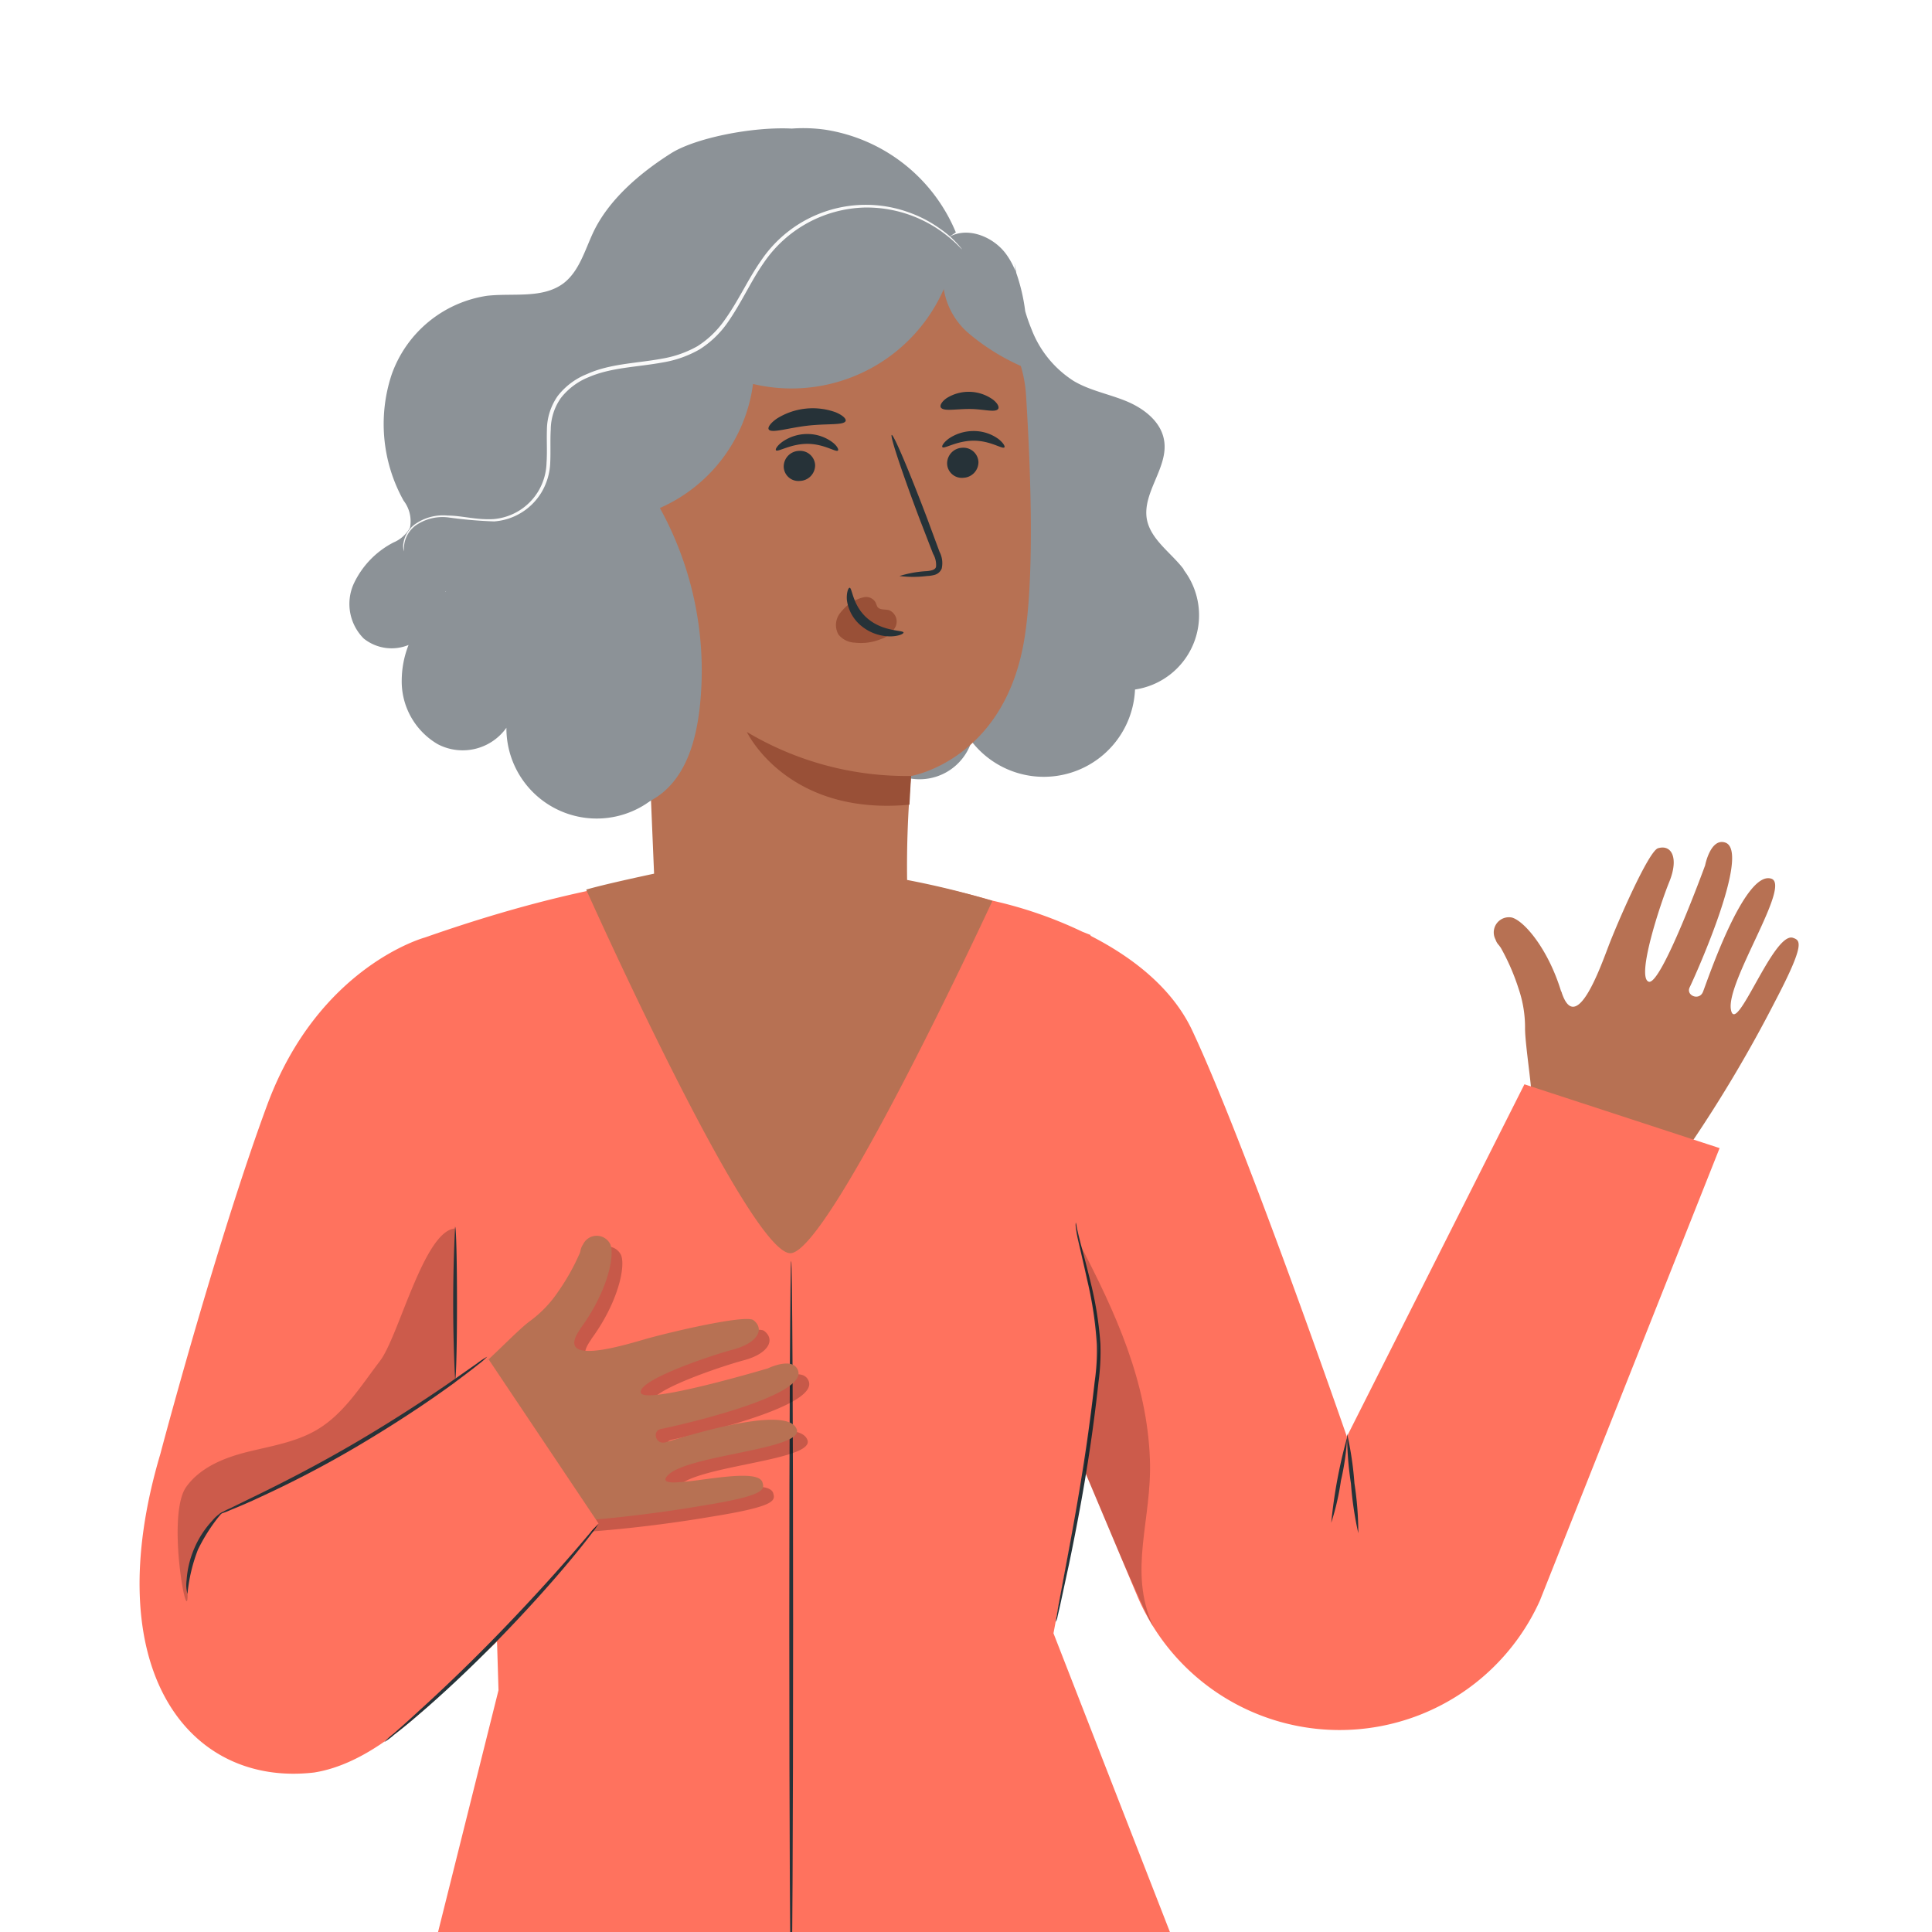 <svg id="Component_Character_Female_B" data-name="Component/Character/Female/B" xmlns="http://www.w3.org/2000/svg" xmlns:xlink="http://www.w3.org/1999/xlink" width="180" height="180" viewBox="0 0 180 180">
  <defs>
    <clipPath id="clip-path">
      <rect id="Rectangle_9940" data-name="Rectangle 9940" width="180" height="180" transform="translate(17776 -19022)" fill="#fff" stroke="#707070" stroke-width="1"/>
    </clipPath>
  </defs>
  <g id="Component_Character_Female_B-2" data-name="Component/Character/Female/B" transform="translate(-17776 19022)" clip-path="url(#clip-path)">
    <g id="character-4--inject-1208" transform="translate(17789 -19010.066)">
      <path id="Path_106474" data-name="Path 106474" d="M532.195,337.09a126.469,126.469,0,0,0,7.858-13.267c2.824-5.389,2.346-5.663,1.669-5.9-1.819-.65-5.327,9.28-5.792,6.681s5.676-11.626,3.748-12.2c-2.517-.78-6,9.691-6.353,10.552s-1.607.335-1.238-.424c.527-1.087,5.765-12.706,3.3-13.493-1.368-.431-1.86,2.127-1.86,2.127s-4.1,11.25-5.259,10.84,1.026-7.106,1.922-9.308.226-3.508-1.053-3.125c-.875.26-3.782,6.935-4.616,9.13s-3.023,8.275-4.349,4.343c0-.062-.048-.116-.075-.178-1.2-3.912-3.419-6.524-4.575-6.839A1.412,1.412,0,0,0,514,318.078a1.369,1.369,0,0,0,.3.513c.062.068.123.171.185.246a20.515,20.515,0,0,1,1.669,3.843,11.14,11.14,0,0,1,.595,3.693c0,1.457.684,5.7.629,6.743" transform="translate(-387.664 -242.478)" fill="#b77153"/>
      <path id="Path_106475" data-name="Path 106475" d="M458.358,332.766l-16.543,32.826s-9.355-27.061-14.4-37.825c-1.922-4.1-5.779-6.948-9.479-8.836v-.075l-.773-.308a39.171,39.171,0,0,0-8.316-2.879c-17.453-5-33.893-3.255-52.925,3.419,0,0-9.882,2.653-14.676,15.545-4.308,11.626-9.143,29.407-9.971,32.553-5.929,19.956,2.537,31.069,14.32,29.7,4.856-.766,8.986-4.787,10.812-6.346l6.23-5.854.137,4.534-7,28,71.63-.15L414.48,383.913l2.872-15.2,4.917,11.681a20.469,20.469,0,0,0,37.525.486l16.748-42.168Z" transform="translate(-329.33 -243.679)" fill="#ff725e"/>
      <path id="Path_106476" data-name="Path 106476" d="M382.642,401.84a7.037,7.037,0,0,1-.643.923c-.431.574-1.081,1.4-1.908,2.394-1.648,1.99-4.021,4.664-6.777,7.488s-5.382,5.252-7.352,6.928c-.978.848-1.792,1.5-2.366,1.942a5.9,5.9,0,0,1-.916.684,6.974,6.974,0,0,1,.827-.759c.547-.472,1.334-1.163,2.291-2.052,1.915-1.73,4.507-4.179,7.256-7s5.156-5.471,6.839-7.4c.855-.971,1.525-1.771,1.99-2.318A6.5,6.5,0,0,1,382.642,401.84Z" transform="translate(-339.873 -271.83)" fill="#263238"/>
      <path id="Path_106477" data-name="Path 106477" d="M454.179,398.033a1.476,1.476,0,0,1,.034-.383c.055-.287.109-.643.185-1.081l.745-3.98c.629-3.358,1.491-7.995,2.175-13.158q.26-1.935.465-3.768a20.053,20.053,0,0,0,.2-3.508,35.209,35.209,0,0,0-.882-5.9c-.369-1.669-.684-3.009-.9-3.946-.1-.472-.15-.841-.178-1.087a1.527,1.527,0,0,1,0-.39,1.488,1.488,0,0,1,.082.376c.048.246.13.609.246,1.074.226.923.6,2.25,1.005,3.919a33.19,33.19,0,0,1,.964,5.943,21.082,21.082,0,0,1-.178,3.556c-.13,1.224-.287,2.489-.458,3.782-.684,5.177-1.593,9.814-2.284,13.158-.356,1.634-.643,2.975-.855,3.96-.1.431-.185.786-.246,1.074A1.918,1.918,0,0,1,454.179,398.033Z" transform="translate(-368.797 -258.866)" fill="#263238"/>
      <path id="Path_106478" data-name="Path 106478" d="M491.68,398.054a46.371,46.371,0,0,1,1.484-7.974,23.378,23.378,0,0,1-.581,4.049A23.747,23.747,0,0,1,491.68,398.054Z" transform="translate(-380.652 -268.112)" fill="#263238"/>
      <path id="Path_106479" data-name="Path 106479" d="M494.886,398.873a31.093,31.093,0,0,1-.684-4.616,30.534,30.534,0,0,1-.362-4.657,31.1,31.1,0,0,1,.684,4.616A30.524,30.524,0,0,1,494.886,398.873Z" transform="translate(-381.335 -267.961)" fill="#263238"/>
      <path id="Path_106480" data-name="Path 106480" d="M418.028,461.34c-.1,0-.178-15.2-.178-33.93s.082-33.94.178-33.94.178,15.188.178,33.94S418.124,461.34,418.028,461.34Z" transform="translate(-357.313 -287.945)" fill="#263238"/>
      <g id="Group_25078" data-name="Group 25078" transform="translate(87.591 103.947)" opacity="0.2">
        <path id="Path_106481" data-name="Path 106481" d="M457.41,363.73c3.358,6.435,6.278,12.836,6.545,20.092.205,5.642-2.052,10.347.28,15.49-.116.089-2.106-4.343-2.989-6.422-1.812-4.281-3.419-8.1-3.419-8.1s1.245-9.663,1.368-11.311S457.41,363.73,457.41,363.73Z" transform="translate(-457.41 -363.73)"/>
      </g>
      <g id="Group_25079" data-name="Group 25079" transform="translate(3.549 102.518)" opacity="0.2">
        <path id="Path_106482" data-name="Path 106482" d="M335.45,395.766c0,3.228-2-7.427-.13-10.046,1.32-1.84,3.577-2.736,5.765-3.276s4.479-.9,6.422-2.052c2.51-1.484,4.1-4.1,5.861-6.4s4.1-12.139,7-12.351V376a195.471,195.471,0,0,1-21.624,12.125A10.074,10.074,0,0,0,335.45,395.766Z" transform="translate(-334.52 -361.64)"/>
      </g>
      <path id="Path_106483" data-name="Path 106483" d="M372.227,361.4c.1,0,.178,3.194.178,7.133s-.082,7.14-.178,7.14a143.294,143.294,0,0,1,0-14.273Z" transform="translate(-342.827 -259.046)" fill="#263238"/>
      <path id="Path_106484" data-name="Path 106484" d="M335.809,407.893a3.261,3.261,0,0,1-.082-1.272,9.027,9.027,0,0,1,.725-2.989,8.891,8.891,0,0,1,1.676-2.571,3.419,3.419,0,0,1,.971-.821,16.48,16.48,0,0,0-2.318,3.536A15.508,15.508,0,0,0,335.809,407.893Z" transform="translate(-331.343 -271.324)" fill="#263238"/>
      <path id="Path_106485" data-name="Path 106485" d="M340.17,393.779a6.431,6.431,0,0,0,1.074-.39c.684-.274,1.669-.684,2.865-1.251a99.537,99.537,0,0,0,9.116-4.787c3.46-2.052,6.476-4.069,8.59-5.615,1.06-.78,1.908-1.422,2.476-1.881a6.789,6.789,0,0,0,.862-.745,6.947,6.947,0,0,0-.957.629l-2.537,1.778c-2.154,1.491-5.177,3.481-8.631,5.512s-6.682,3.686-9.041,4.842l-2.8,1.368A6.457,6.457,0,0,0,340.17,393.779Z" transform="translate(-332.757 -264.644)" fill="#263238"/>
      <path id="Path_106486" data-name="Path 106486" d="M435.652,252.825c-1.176-1.539-3.043-2.736-3.419-4.616-.472-2.524,2.052-4.89,1.593-7.42-.3-1.73-1.894-2.948-3.522-3.618s-3.419-.992-4.91-1.887a9.923,9.923,0,0,1-3.919-4.828,16.507,16.507,0,0,1-.581-1.662,17.639,17.639,0,0,0-.827-3.549c-.062-.3-.116-.6-.171-.9l.075.684a7.19,7.19,0,0,0-.889-1.6c-1.251-1.669-3.754-2.6-5.471-1.429l.821-.547a15.791,15.791,0,0,0-12.194-9.574,14.6,14.6,0,0,0-3.091-.1c-3.686-.191-9.014.882-11.263,2.311-2.872,1.819-5.813,4.315-7.256,7.4-.773,1.662-1.3,3.584-2.736,4.691-1.956,1.477-4.7.9-7.14,1.176a11.182,11.182,0,0,0-8.89,7.352,14.656,14.656,0,0,0,1.122,11.742,3.126,3.126,0,0,1,.588,2.523,3.173,3.173,0,0,1-1.539,1.368,8.268,8.268,0,0,0-3.72,3.891,4.564,4.564,0,0,0,.957,5.061,4.158,4.158,0,0,0,4.172.595,9.075,9.075,0,0,0-.636,3.235,6.77,6.77,0,0,0,3.358,6.011,5,5,0,0,0,6.394-1.532,8.412,8.412,0,0,0,12.994,7.1c1.012-.684,2.052-1.587,3.248-1.368s1.874,1.368,2.695,2.2c2.188,2.277,5.922,2.537,8.8,1.245a14.843,14.843,0,0,0,6.524-6.64,5.088,5.088,0,0,0,9.075-1.272,8.507,8.507,0,0,0,15.23-4.828,6.989,6.989,0,0,0,4.534-11.154Zm-68.778,2.113V254.9l.068-.034Z" transform="translate(-338.377 -211.733)" fill="#8c9297"/>
      <path id="Path_106487" data-name="Path 106487" d="M420.449,278.366s8.76-1.45,10.573-12.877c.9-5.683.615-15,.137-22.609a12.07,12.07,0,0,0-13.308-11.25l-19.832,2.1a4.021,4.021,0,0,0-3.6,4.1l2.086,49.636c-1.443.308-4.719,1.019-6.326,1.484,0,0,15.333,34.269,19.087,33.873S428.026,290,428.026,290a78.4,78.4,0,0,0-7.947-1.949,94.535,94.535,0,0,1,.369-9.684Z" transform="translate(-348.566 -218.002)" fill="#b77153"/>
      <path id="Path_106488" data-name="Path 106488" d="M442.27,256.6a1.464,1.464,0,0,1-1.409,1.477,1.368,1.368,0,0,1-1.511-1.32,1.464,1.464,0,0,1,1.409-1.477,1.4,1.4,0,0,1,1.511,1.32Z" transform="translate(-364.11 -225.497)" fill="#263238"/>
      <path id="Path_106489" data-name="Path 106489" d="M444.472,254.525c-.185.191-1.293-.629-2.872-.622s-2.736.793-2.9.6c-.089-.089.1-.431.6-.8a4.1,4.1,0,0,1,2.332-.7,3.885,3.885,0,0,1,2.284.739C444.369,254.094,444.561,254.443,444.472,254.525Z" transform="translate(-363.897 -224.778)" fill="#263238"/>
      <path id="Path_106490" data-name="Path 106490" d="M420.017,257.028a1.463,1.463,0,0,1-1.416,1.477,1.368,1.368,0,0,1-1.511-1.32,1.464,1.464,0,0,1,1.416-1.477,1.4,1.4,0,0,1,1.511,1.32Z" transform="translate(-357.073 -225.633)" fill="#263238"/>
      <path id="Path_106491" data-name="Path 106491" d="M421.8,254.949c-.178.191-1.293-.629-2.865-.622s-2.735.793-2.906.6c-.082-.089.1-.431.609-.8a4.062,4.062,0,0,1,2.325-.718,3.9,3.9,0,0,1,2.284.739C421.728,254.5,421.892,254.867,421.8,254.949Z" transform="translate(-356.732 -224.908)" fill="#263238"/>
      <path id="Path_106492" data-name="Path 106492" d="M432.51,266.687a10.327,10.327,0,0,1,2.565-.458c.4-.041.78-.123.848-.4a2.051,2.051,0,0,0-.267-1.2c-.383-.971-.773-2-1.19-3.064-1.655-4.363-2.852-7.954-2.674-8.022s1.655,3.419,3.31,7.789l1.142,3.084a2.3,2.3,0,0,1,.205,1.58,1,1,0,0,1-.684.588,3.027,3.027,0,0,1-.684.1,10.427,10.427,0,0,1-2.571,0Z" transform="translate(-361.715 -224.952)" fill="#263238"/>
      <path id="Path_106493" data-name="Path 106493" d="M427.368,298.1a29.051,29.051,0,0,1-15.3-4.1s3.714,7.844,15.148,6.777Z" transform="translate(-355.486 -237.739)" fill="#995037"/>
      <path id="Path_106494" data-name="Path 106494" d="M425.679,276.131a3.1,3.1,0,0,1,1.156-.5,1.019,1.019,0,0,1,1.074.506,2.547,2.547,0,0,0,.164.4c.233.315.718.2,1.087.308a1.149,1.149,0,0,1,.609,1.511,2.312,2.312,0,0,1-1.368,1.176,4.9,4.9,0,0,1-2.448.335,2.052,2.052,0,0,1-1.511-.752,1.792,1.792,0,0,1,.116-1.956,5.217,5.217,0,0,1,1.566-1.368" transform="translate(-359.322 -231.928)" fill="#995037"/>
      <path id="Path_106495" data-name="Path 106495" d="M425.946,274.36c.253,0,.26,1.7,1.723,2.906s3.283,1.026,3.3,1.265c0,.109-.4.335-1.176.356a4.268,4.268,0,0,1-2.736-.957,3.734,3.734,0,0,1-1.368-2.441C425.639,274.8,425.83,274.346,425.946,274.36Z" transform="translate(-359.788 -231.531)" fill="#263238"/>
      <path id="Path_106496" data-name="Path 106496" d="M422.2,251.084c-.157.424-1.73.226-3.577.444s-3.351.732-3.59.342c-.109-.178.15-.581.752-1a6.285,6.285,0,0,1,5.471-.6C421.922,250.544,422.264,250.879,422.2,251.084Z" transform="translate(-356.414 -223.799)" fill="#263238"/>
      <path id="Path_106497" data-name="Path 106497" d="M443.818,249.26c-.28.362-1.368,0-2.674,0s-2.407.239-2.66-.137c-.116-.178.062-.54.54-.875a3.871,3.871,0,0,1,4.3.13C443.791,248.733,443.941,249.1,443.818,249.26Z" transform="translate(-363.825 -223.09)" fill="#263238"/>
      <path id="Path_106498" data-name="Path 106498" d="M420.944,226.878a15.5,15.5,0,0,1-18.752,11.879,14.724,14.724,0,0,1-8.678,11.558,31.363,31.363,0,0,1,3.686,18.814c-.335,2.735-1.135,5.656-3.214,7.523-3.173,2.845-8.521,2.154-11.571-.814a12.435,12.435,0,0,1-3.132-11.311,18.1,18.1,0,0,1,6.49-10.094,7.242,7.242,0,0,1-3.734-12.419,16.5,16.5,0,0,0,2.736-2.51,13.59,13.59,0,0,0,1.183-3.283c1.019-2.879,3.59-4.869,6.039-6.7,2.052-1.546,4.349-3.16,6.935-3.153,1.368,0,2.736.479,4.1.294,1.881-.253,3.351-1.682,4.9-2.736a10.682,10.682,0,0,1,7.523-2.052,6.719,6.719,0,0,1,5.615,5.02" transform="translate(-345.034 -214.919)" fill="#8c9297"/>
      <path id="Path_106499" data-name="Path 106499" d="M438.641,230.655a6.84,6.84,0,0,0,2.339,6.018,20.269,20.269,0,0,0,5.745,3.419,26.042,26.042,0,0,0-2.961-6.155,8.7,8.7,0,0,0-5.553-3.748" transform="translate(-363.749 -217.568)" fill="#8c9297"/>
      <path id="Path_106500" data-name="Path 106500" d="M365.323,254.468a1.512,1.512,0,0,1-.062-.718,2.736,2.736,0,0,1,1.026-1.764,4.541,4.541,0,0,1,3.118-.848c1.279,0,2.695.424,4.261.328a5.389,5.389,0,0,0,4.158-2.578,5.47,5.47,0,0,0,.78-2.688c.068-.978,0-2,.034-3.071a5.553,5.553,0,0,1,1-3.125,6.49,6.49,0,0,1,2.736-2.052c2.154-.978,4.609-.992,6.962-1.429a10.116,10.116,0,0,0,3.324-1.163,8.891,8.891,0,0,0,2.469-2.346c1.334-1.833,2.229-3.878,3.454-5.622a11.769,11.769,0,0,1,13.842-4.479,11.625,11.625,0,0,1,2.879,1.525,9.075,9.075,0,0,1,2.017,1.9.85.85,0,0,1-.137-.123l-.376-.376a13.042,13.042,0,0,0-1.58-1.286,11.975,11.975,0,0,0-7.064-2.113,11.749,11.749,0,0,0-9.321,5.143c-1.2,1.71-2.086,3.755-3.419,5.642a9.114,9.114,0,0,1-2.571,2.435,10.258,10.258,0,0,1-3.419,1.21c-2.407.444-4.787.458-6.894,1.368a6.244,6.244,0,0,0-2.6,1.942,5.184,5.184,0,0,0-.944,2.941c-.062,1.033,0,2.052-.048,3.071a5.834,5.834,0,0,1-.841,2.824,5.621,5.621,0,0,1-4.39,2.667,41.371,41.371,0,0,1-4.295-.376,4.39,4.39,0,0,0-3.023.759,2.736,2.736,0,0,0-1.039,1.669,2.915,2.915,0,0,0-.034.732Z" transform="translate(-340.683 -215.037)" fill="#fafafa"/>
      <path id="Path_106501" data-name="Path 106501" d="M380.769,389.453a126.387,126.387,0,0,0,15.339-1.641c6-.964,5.943-1.5,5.731-2.2-.574-1.846-10.628,1.286-8.822-.643s12.7-2.394,12.016-4.295c-.882-2.482-11.352.992-12.255,1.217s-1.231-1.08-.4-1.245c1.19-.233,13.63-2.982,12.782-5.43-.465-1.368-2.811-.219-2.811-.219s-11.475,3.419-11.838,2.277,6.312-3.419,8.61-4.035,2.948-1.922,1.874-2.736c-.732-.54-7.817,1.122-10.074,1.771s-8.439,2.524-6.086-.9c.041-.055.068-.109.1-.164,2.414-3.3,3.173-6.64,2.736-7.762a1.408,1.408,0,0,0-2.544,0,1.456,1.456,0,0,0-.232.547,1.354,1.354,0,0,1-.089.3,20.518,20.518,0,0,1-2.052,3.631,10.943,10.943,0,0,1-2.606,2.688c-1.169.855-4.1,3.987-5.027,4.541" transform="translate(-342.805 -258.443)" fill="rgba(0,0,0,0.22)"/>
      <path id="Path_106502" data-name="Path 106502" d="M380.769,389.453a126.387,126.387,0,0,0,15.339-1.641c6-.964,5.943-1.5,5.731-2.2-.574-1.846-10.628,1.286-8.822-.643s12.7-2.394,12.016-4.295c-.882-2.482-11.352.992-12.255,1.217s-1.231-1.08-.4-1.245c1.19-.233,13.63-2.982,12.782-5.43-.465-1.368-2.811-.219-2.811-.219s-11.475,3.419-11.838,2.277,6.312-3.419,8.61-4.035,2.948-1.922,1.874-2.736c-.732-.54-7.817,1.122-10.074,1.771s-8.439,2.524-6.086-.9c.041-.055.068-.109.1-.164,2.414-3.3,3.173-6.64,2.736-7.762a1.408,1.408,0,0,0-2.544,0,1.456,1.456,0,0,0-.232.547,1.354,1.354,0,0,1-.089.3,20.518,20.518,0,0,1-2.052,3.631,10.943,10.943,0,0,1-2.606,2.688c-1.169.855-4.1,3.987-5.027,4.541" transform="translate(-343.805 -259.443)" fill="#b77153"/>
      <path id="Path_106503" data-name="Path 106503" d="M373.82,379.48l10.245,15.292-16.885,17.22.574-27.93Z" transform="translate(-341.295 -264.761)" fill="#ff725e"/>
    </g>
  </g>
</svg>
